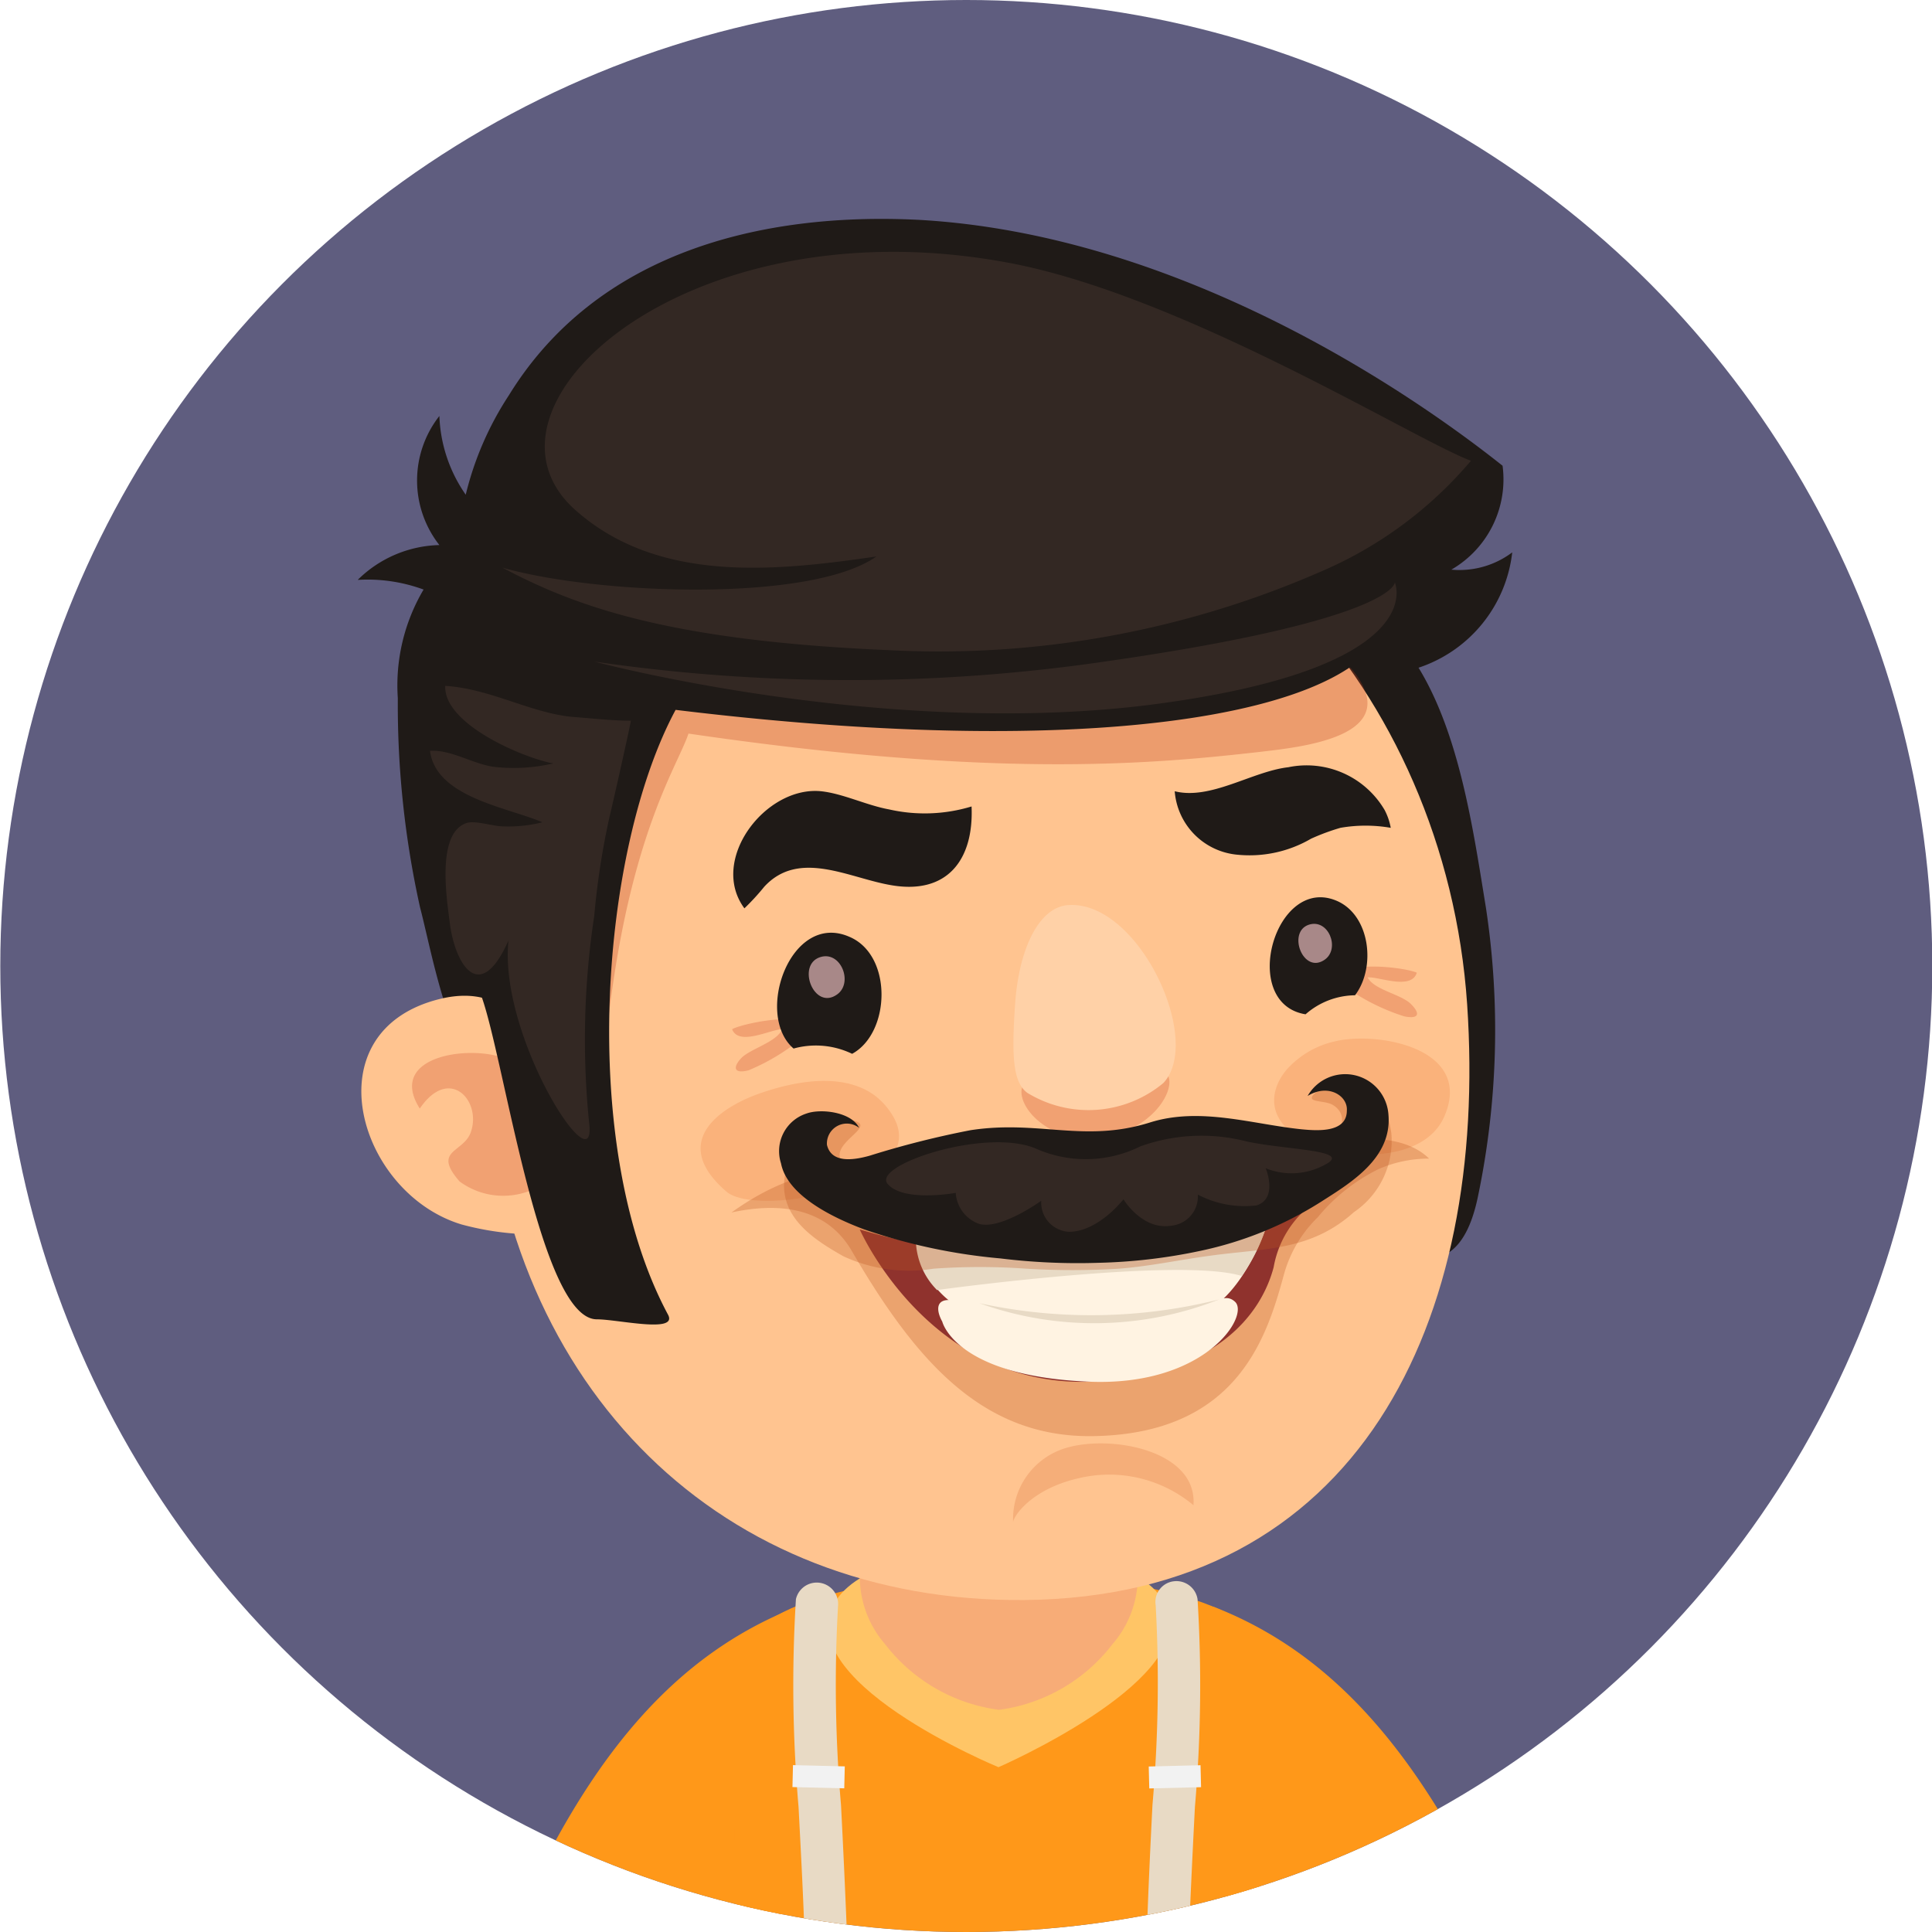 <svg xmlns="http://www.w3.org/2000/svg" xmlns:xlink="http://www.w3.org/1999/xlink" viewBox="0 0 66 66"><defs><style>.cls-1{fill:none;}.cls-2{clip-path:url(#clip-path);}.cls-3{fill:#5f5d7f;}.cls-4{fill:#ff9819;}.cls-5{fill:#ffc566;}.cls-6{fill:#f7ac77;}.cls-7{fill:#e8dac5;}.cls-8{fill:#f2f2f2;}.cls-9{fill:#1f1a17;}.cls-10{fill:#ffc490;}.cls-11{fill:#d14f2e;}.cls-11,.cls-14,.cls-17{opacity:0.3;}.cls-12{fill:#ffd1a7;}.cls-13{fill:#a88888;}.cls-14{fill:#bf3c1b;}.cls-15{fill:#fab27b;}.cls-16{fill:#f5ae79;}.cls-17{fill:#bc551e;}.cls-18{fill:#8f322d;}.cls-19{fill:#fff3e2;}.cls-20{fill:#332823;}</style><clipPath id="clip-path" transform="translate(0.01)"><circle class="cls-1" cx="33" cy="33" r="33"/></clipPath></defs><g id="Layer_2" data-name="Layer 2"><g id="avatars"><g class="cls-2"><rect class="cls-3" width="66" height="66"/><path class="cls-4" d="M27.17,54.91c-4.12,1.62-6.8,5-9,9.52a9.33,9.33,0,0,0,3,1.57h5.38C28.17,61,28.5,54.38,27.17,54.91Z" transform="translate(0.01)"/><path class="cls-4" d="M41.5,54.91c-1.33-.53-1,6.06.69,11.09h5.38a9.33,9.33,0,0,0,3-1.57C48.3,59.94,45.62,56.53,41.5,54.91Z" transform="translate(0.01)"/><path class="cls-4" d="M34.07,53.84c-8.1,0-9.08,2.65-9,2.94.29.8-.22,4.94.13,9.22H42.91c.42-4.39.05-8.54.48-9.37C43.54,56.33,42.41,53.8,34.07,53.84Z" transform="translate(0.01)"/><path class="cls-5" d="M28.58,54.63c-1.84,2.71,5.52,5.74,5.52,5.74s6.51-2.83,5.81-5.28C39.08,52.19,30.24,52.2,28.58,54.63Z" transform="translate(0.01)"/><path class="cls-6" d="M34.12,49.13a4.46,4.46,0,0,0-4.7,4.09,3.52,3.52,0,0,0,.8,2.94,5.87,5.87,0,0,0,3.9,2.25A5.86,5.86,0,0,0,38,56.16a3.52,3.52,0,0,0,.8-2.94A4.47,4.47,0,0,0,34.12,49.13Z" transform="translate(0.01)"/><path class="cls-7" d="M40.81,61.73a48.11,48.11,0,0,0,.09-7.1.73.73,0,0,0-.82-.61.71.71,0,0,0-.61.82,48,48,0,0,1-.11,6.82c-.07,1.38-.14,2.84-.19,4.34h1.44C40.67,64.53,40.74,63.09,40.81,61.73Z" transform="translate(0.01)"/><rect class="cls-8" x="39.24" y="60.32" width="1.77" height="0.75" transform="translate(-1.47 1.01) rotate(-1.41)"/><path class="cls-7" d="M28.62,54.84a.73.73,0,0,0-1.44-.21,48.11,48.11,0,0,0,.09,7.1c.07,1.36.15,2.8.2,4.27h1.45c-.06-1.5-.13-3-.2-4.34A47.56,47.56,0,0,1,28.62,54.84Z" transform="translate(0.01)"/><rect class="cls-8" x="27.58" y="59.81" width="0.75" height="1.77" transform="translate(-33.39 87.17) rotate(-88.61)"/><path class="cls-9" d="M51.65,18.87a3,3,0,0,1-2.08.59,3.56,3.56,0,0,0,1.75-3.55C48,13.27,40.17,8,31.37,7.51c-5.4-.27-11,1.12-14,6A10.83,10.83,0,0,0,15.9,16.9,5,5,0,0,1,15,14.21a3.57,3.57,0,0,0,0,4.41,4.1,4.1,0,0,0-2.79,1.19,5.54,5.54,0,0,1,2.25.33,6.43,6.43,0,0,0-.88,3.71A31.94,31.94,0,0,0,14.34,31c.59,2.25,1.41,7.77,4.82,7.07,4.69-1,9.8-3.53,14.63-1.71,3.36,1.27,6.41,3.36,9.83,4.62,3,1.12,6,4.05,6.86-.11A27.82,27.82,0,0,0,50.75,31c-.43-2.64-.89-5.88-2.3-8.19A4.71,4.71,0,0,0,51.65,18.87Z" transform="translate(0.01)"/><path class="cls-10" d="M32.34,15.49c-8.89.59-16.53,10.36-15.8,21.17s8.09,18.08,18.44,18c11.46-.11,15.86-9.54,15.13-20.35S41.23,14.89,32.34,15.49Z" transform="translate(0.01)"/><path class="cls-11" d="M48.39,33.23c-.38-.19-3.1-.53-2.43.49a7.17,7.17,0,0,0,2,1c.49.1.57-.08.23-.42s-1.26-.48-1.48-.91C47.07,33.35,48.2,33.84,48.39,33.23Z" transform="translate(0.01)"/><path class="cls-11" d="M25,35.16c.23.59,1.32,0,1.71,0-.19.45-1.11.67-1.41,1s-.21.53.27.4a7.19,7.19,0,0,0,1.88-1.15C28.06,34.4,25.38,34.94,25,35.16Z" transform="translate(0.01)"/><path class="cls-9" d="M29,32c-2-.87-3.25,2.66-1.9,3.82a2.85,2.85,0,0,1,2,.18C30.42,35.28,30.49,32.62,29,32Z" transform="translate(0.01)"/><path class="cls-11" d="M37.46,36.88c-1.11,0-1.57-.4-2.33,0s.31,2.14,2.27,2,2.87-1.77,2.43-2.22S38.7,36.82,37.46,36.88Z" transform="translate(0.01)"/><path class="cls-12" d="M36.47,30.92c-1,.08-1.67,1.51-1.8,3.35s-.07,2.7.41,3.06A4,4,0,0,0,39.73,37C41.11,35.54,38.88,30.74,36.47,30.92Z" transform="translate(0.01)"/><path class="cls-9" d="M45.67,30.78c-2.12-.93-3.37,3.5-1.08,3.87A2.6,2.6,0,0,1,46.28,34C47,33.05,46.8,31.28,45.67,30.78Z" transform="translate(0.01)"/><path class="cls-13" d="M28,32.7c-.81.27-.2,1.84.59,1.27C29.15,33.57,28.71,32.46,28,32.7Z" transform="translate(0.01)"/><path class="cls-13" d="M44.7,31.59c-.75.25-.19,1.72.55,1.19C45.78,32.4,45.37,31.37,44.7,31.59Z" transform="translate(0.01)"/><path class="cls-10" d="M15,34.13c-4.4,1.1-2.79,6.63.76,7.7a9.75,9.75,0,0,0,3.53.29l.07-.1c.54-.72-.3-4.4-.55-5.16C18.19,35,17.12,33.6,15,34.13Z" transform="translate(0.01)"/><path class="cls-14" d="M28.55,20.64c-3.43.34-7.81,1.82-8.61,5.66a30.64,30.64,0,0,0-.75,4.55,9.69,9.69,0,0,0,0,1.43c.06.57,1.29,6.13,1.32,5.55.51-8.65,2.58-11.51,3-12.77,10.36,1.52,15.7,1.06,19.48.63,1.46-.17,5-.52,3.23-2.77C45.1,21.43,33.42,20.15,28.55,20.64Z" transform="translate(0.01)"/><path class="cls-11" d="M17.33,36.2c-1.13-.54-4.17-.18-3,1.67,1-1.47,2.11-.29,1.75.79-.24.73-1.34.61-.39,1.7a2.51,2.51,0,0,0,2.37.33C20.06,40,18.69,36.85,17.33,36.2Z" transform="translate(0.01)"/><path class="cls-9" d="M42,14.87c-4.92-2.29-12.51-2.95-17.82-.28A11.06,11.06,0,0,0,20,18.11c-2.3,3.33-5.22,8.81-4,12.86.27.9.12,2.19.45,3.1.79,2.24,2,11,3.93,11,.72,0,2.78.49,2.43-.16-3.09-5.76-2.31-15.89.26-20.66C39,26.19,48,24,47.41,20.42,47,18,44.07,15.85,42,14.87Z" transform="translate(0.01)"/><path class="cls-15" d="M29.92,37.46c-1.08-.84-2.72-.53-3.85-.15-1.47.48-3.25,1.69-1.26,3.4,1.06.91,7.17-.23,5.65-2.64A2.48,2.48,0,0,0,29.92,37.46Z" transform="translate(0.01)"/><path class="cls-15" d="M45.57,35.58a3.11,3.11,0,0,0-1.66,1c-.62.78-.6,1.79.73,2.43s4.06.74,4.72-.94C50.28,35.78,47,35.22,45.57,35.58Z" transform="translate(0.01)"/><path class="cls-16" d="M36.42,49.46A2.53,2.53,0,0,0,34.6,52c0-.19.69-1.28,2.65-1.58a4.49,4.49,0,0,1,3.51,1C40.9,49.57,38,49,36.42,49.46Z" transform="translate(0.01)"/><path class="cls-9" d="M44,26.21c-1.23.14-2.65,1.13-3.88.82a2.36,2.36,0,0,0,2.16,2.17,4.17,4.17,0,0,0,2.5-.55,7.58,7.58,0,0,1,1-.37,5,5,0,0,1,1.72,0,2.1,2.1,0,0,0-.21-.61A3.09,3.09,0,0,0,44,26.21Z" transform="translate(0.01)"/><path class="cls-9" d="M30.36,27.65c-.77-.14-1.57-.54-2.32-.62-1.9-.19-3.84,2.35-2.62,4a8.06,8.06,0,0,0,.68-.74C27.29,29,29,30,30.44,30.24c1.91.33,2.82-.87,2.74-2.69A5.5,5.5,0,0,1,30.36,27.65Z" transform="translate(0.01)"/><path class="cls-17" d="M44.22,39.39c.2-.08.78.53.8.73,0,.39-.43.64-.72.8a10.23,10.23,0,0,1-3.29.79,30.79,30.79,0,0,1-8.19.38,17.71,17.71,0,0,1-4.54-1l.14-.11c.76-.47,1.89-.53,1.56-.68-1.71-.74-3.64.14-5,1.12,1.57-.34,3.21-.21,4.1,1.3,2.23,3.84,4.52,6.4,8.26,6.34,4.88-.08,5.91-3.32,6.5-5.48a4.34,4.34,0,0,1,1.17-2,6.27,6.27,0,0,1,2.07-1.64,4.27,4.27,0,0,1,1.73-.36C47.74,38.52,45.43,38.9,44.22,39.39Z" transform="translate(0.01)"/><path class="cls-18" d="M29.36,42s2.47,5.63,8.23,5.18c3.91-.3,5.47-2.23,5.91-3.89A3.46,3.46,0,0,1,45,41,22.78,22.78,0,0,1,29.36,42Z" transform="translate(0.01)"/><path class="cls-19" d="M31.29,42.47a3.07,3.07,0,0,0,2,2.45,12.12,12.12,0,0,0,7.47.07c1.73-.51,2.56-3.29,2.56-3.29A26.47,26.47,0,0,1,31.29,42.47Z" transform="translate(0.01)"/><path class="cls-19" d="M38.74,45.07a17.47,17.47,0,0,1-5.81-.55c-1-.34-1,.18-.75.63,0,0,.44,1.86,5,2.05,4,.17,5.51-2.26,5-2.73S41.21,45,38.74,45.07Z" transform="translate(0.01)"/><path class="cls-7" d="M31.28,42.45A2.49,2.49,0,0,0,32,44.07s8.28-1.14,10.41-.48a6.06,6.06,0,0,0,.9-1.89A29.43,29.43,0,0,1,31.28,42.45Z" transform="translate(0.01)"/><path class="cls-7" d="M33.45,44.52a11.61,11.61,0,0,0,8.19-.13A18,18,0,0,1,33.45,44.52Z" transform="translate(0.01)"/><path class="cls-17" d="M46,36.93a2.25,2.25,0,0,0-1,.34c-.55.43.19.29.51.47.72.42.12,1.35-.51,1.39-1.1.06-2.19.14-3.29.24-3.33.29-6.67.75-10,.71-.74,0-2.17.24-2.8-.24-.94-.72,1.3-1.39.12-1.58-.78-.13-1.83.88-2.12,1.53a2.07,2.07,0,0,0-.1.33c-.26,1.41.93,2.2,2,2.8a5.3,5.3,0,0,0,3.07.42,22.36,22.36,0,0,1,3.17,0,25.67,25.67,0,0,0,3.16,0c1.05-.08,2.06-.3,3.1-.44,1.85-.26,3.44-.15,4.93-1.49a2.94,2.94,0,0,0,1.28-2.7C47.4,37.9,47.06,36.91,46,36.93Z" transform="translate(0.01)"/><path class="cls-9" d="M44.66,37.44c.71-.44,1.38,0,1.34.5,0,.76-1,.69-1.53.64-1.69-.17-3.48-.78-5.21-.23-2.25.7-3.79-.1-6.12.26a31.46,31.46,0,0,0-3.44.87c-.57.16-1.31.26-1.46-.37a.68.68,0,0,1,1.1-.58c-.26-.54-1.3-.67-1.8-.49a1.35,1.35,0,0,0-.87,1.7c.22,1.13,1.84,1.88,2.82,2.25a19.55,19.55,0,0,0,4.68,1,21.65,21.65,0,0,0,3.32.15A18.71,18.71,0,0,0,41,42.73a12.49,12.49,0,0,0,4.11-1.67c1-.64,2.45-1.49,2.31-3A1.48,1.48,0,0,0,44.66,37.44Z" transform="translate(0.01)"/><path class="cls-20" d="M15.2,23.43c-.06,1.32,2.7,2.47,3.69,2.65a6,6,0,0,1-2,.12c-.73-.09-1.49-.6-2.21-.55.2,1.59,2.65,1.93,3.84,2.44a4.77,4.77,0,0,1-1.35.14c-.34,0-1-.23-1.28-.1-1,.39-.63,2.64-.53,3.43.17,1.33,1,2.82,2,.57-.34,3.28,3,8.43,2.76,6.27a28.18,28.18,0,0,1,.17-7.11,26.42,26.42,0,0,1,.53-3.42c.07-.27.74-3.25.72-3.25-.66,0-1.31-.08-2-.13C18.1,24.35,16.75,23.53,15.2,23.43Z" transform="translate(0.01)"/><path class="cls-20" d="M37.73,22.6a60.42,60.42,0,0,1-17.44,0s10.07,2.7,19.35,1.43,8-4.13,8-4.13S47.64,21.18,37.73,22.6Z" transform="translate(0.01)"/><path class="cls-20" d="M42.6,39a6.18,6.18,0,0,0-3.65.16,4.2,4.2,0,0,1-3.59.07c-1.72-.71-5.58.57-5.05,1.21s2.33.31,2.33.31a1.2,1.2,0,0,0,.8,1.06c.74.21,2.12-.79,2.12-.79a1,1,0,0,0,.95,1.06c1,0,1.86-1.11,1.86-1.11s.64,1.07,1.64.9a1,1,0,0,0,.9-1.06,3.46,3.46,0,0,0,2,.37c.75-.23.32-1.27.32-1.27a2.36,2.36,0,0,0,2-.11C46.26,39.29,44,39.29,42.6,39Z" transform="translate(0.01)"/><path class="cls-20" d="M19.63,17.41c2.84,2.54,6.87,2.1,10.3,1.6-2.24,1.58-9.53,1.31-12.78.38,2.52,1.34,5.73,2.5,13.2,2.82a32.6,32.6,0,0,0,14.8-2.7,13.8,13.8,0,0,0,5.09-3.77c-1.88-.69-10-5.76-16-6.8C23.37,7,15.74,13.92,19.63,17.41Z" transform="translate(0.01)"/></g></g></g></svg>